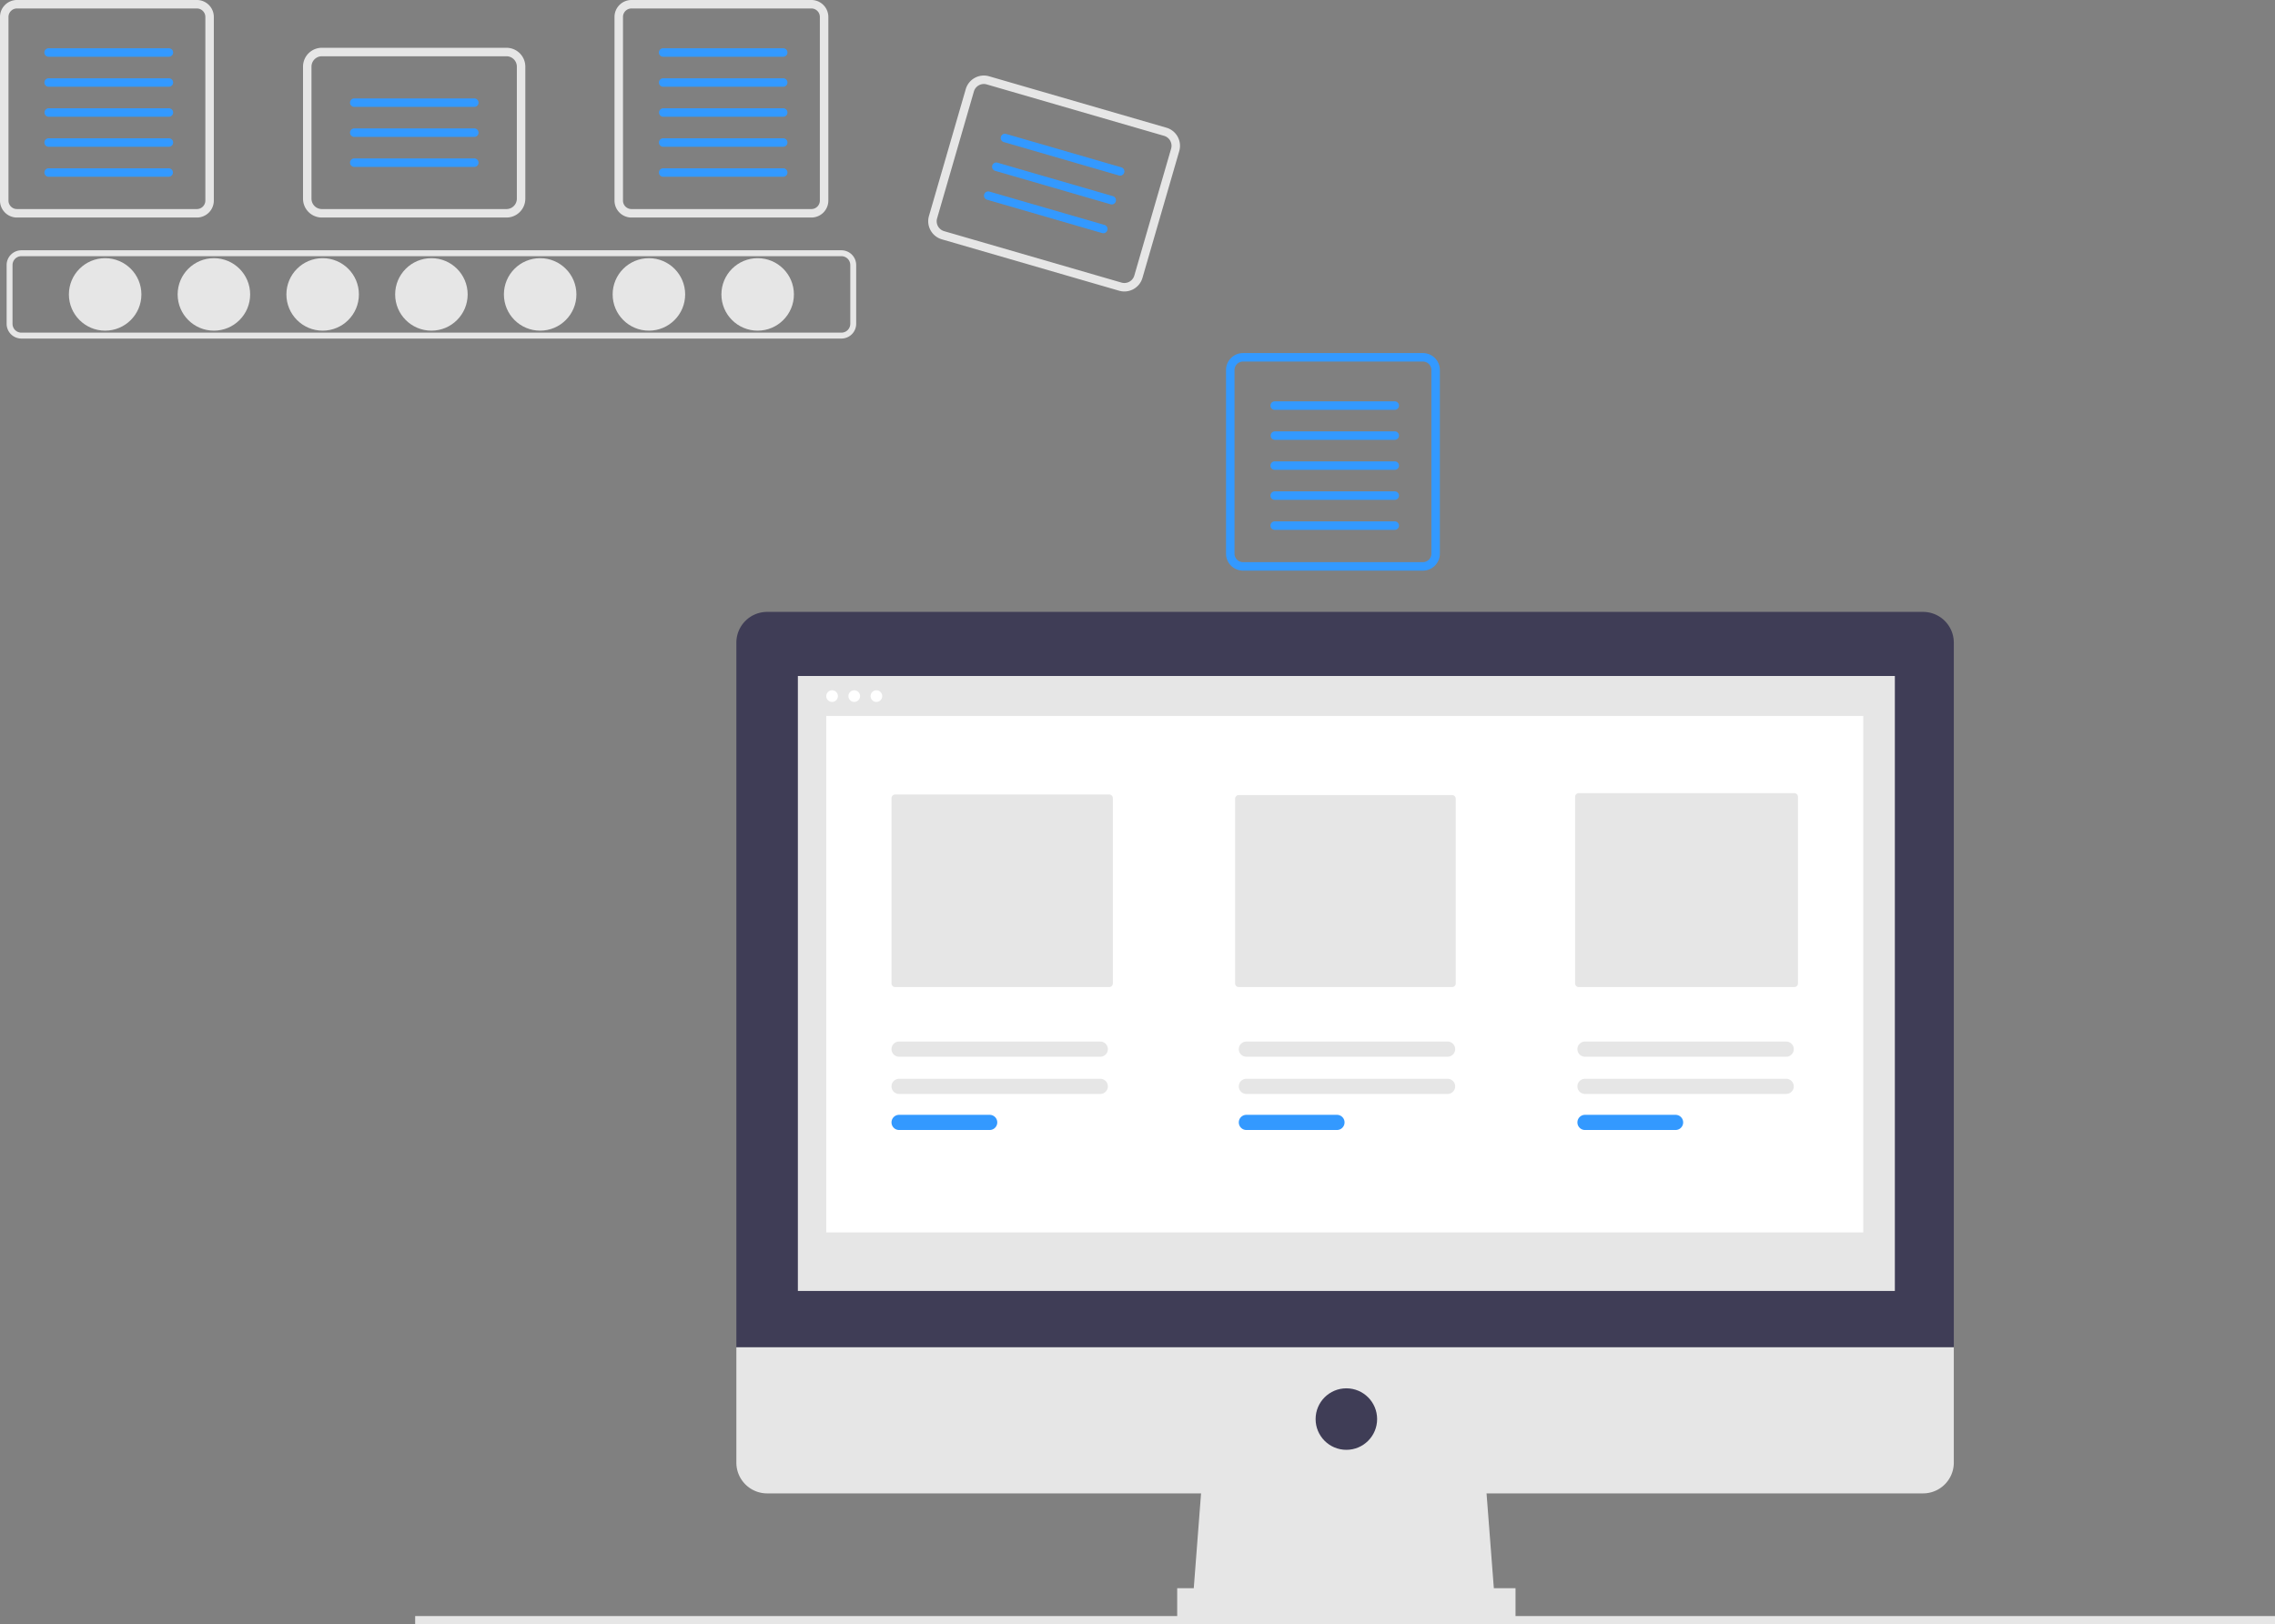 <svg data-name="Layer 1" xmlns="http://www.w3.org/2000/svg" width="855.418" height="610.775" viewBox="0 0 855.418 610.775"><rect x="0" y="0" width="855.418" height="610.775" fill="#808080" stroke="none"/><circle cx="39.536" cy="110.727" r="13.631" fill="#e6e6e6"/><circle cx="80.428" cy="110.727" r="13.631" fill="#e6e6e6"/><circle cx="121.319" cy="110.727" r="13.631" fill="#e6e6e6"/><circle cx="162.211" cy="110.727" r="13.631" fill="#e6e6e6"/><circle cx="203.103" cy="110.727" r="13.631" fill="#e6e6e6"/><circle cx="243.994" cy="110.727" r="13.631" fill="#e6e6e6"/><circle cx="284.886" cy="110.727" r="13.631" fill="#e6e6e6"/><path d="M316.384 127.326H8.038a5.553 5.553 0 01-5.547-5.547V99.675a5.553 5.553 0 015.547-5.547h308.346a5.553 5.553 0 015.547 5.547v22.104a5.553 5.553 0 01-5.547 5.547zM8.038 96.346a3.332 3.332 0 00-3.328 3.329v22.104a3.332 3.332 0 003.328 3.328h308.346a3.332 3.332 0 003.328-3.328V99.675a3.332 3.332 0 00-3.328-3.328zM74.026 3.187a3.19 3.19 0 013.187 3.187v69.063a3.19 3.19 0 01-3.187 3.187H6.374a3.19 3.19 0 01-3.187-3.187V6.374a3.19 3.19 0 013.187-3.187h67.652m0-3.187H6.374A6.374 6.374 0 000 6.374v69.063a6.374 6.374 0 006.374 6.374h67.652a6.374 6.374 0 006.374-6.374V6.374A6.374 6.374 0 0074.026 0z" fill="#e6e6e6"/><path d="M63.474 21.34H18.337a1.594 1.594 0 110-3.186h45.137a1.594 1.594 0 110 3.187zm0 11.285H18.337a1.594 1.594 0 110-3.187h45.137a1.594 1.594 0 110 3.187zm0 11.285H18.337a1.594 1.594 0 110-3.188h45.137a1.594 1.594 0 110 3.187zm0 11.284H18.337a1.594 1.594 0 110-3.187h45.137a1.594 1.594 0 110 3.187zm0 11.284H18.337a1.594 1.594 0 110-3.187h45.137a1.594 1.594 0 010 3.187z" fill="#39f"/><path d="M305.087 3.187a3.19 3.19 0 013.187 3.187v69.063a3.19 3.19 0 01-3.187 3.187h-67.652a3.19 3.19 0 01-3.187-3.187V6.374a3.19 3.19 0 013.187-3.187h67.652m0-3.187h-67.652a6.374 6.374 0 00-6.374 6.374v69.063a6.374 6.374 0 006.374 6.374h67.652a6.374 6.374 0 006.374-6.374V6.374A6.374 6.374 0 00305.087 0z" fill="#e6e6e6"/><path d="M294.535 21.34h-45.137a1.594 1.594 0 110-3.186h45.137a1.594 1.594 0 010 3.187zm0 11.285h-45.137a1.594 1.594 0 110-3.187h45.137a1.594 1.594 0 010 3.187zm0 11.285h-45.137a1.594 1.594 0 110-3.188h45.137a1.594 1.594 0 010 3.187zm0 11.284h-45.137a1.594 1.594 0 110-3.187h45.137a1.594 1.594 0 010 3.187zm0 11.284h-45.137a1.594 1.594 0 110-3.187h45.137a1.594 1.594 0 010 3.187zm240.491 69.5a3.19 3.19 0 013.187 3.187v69.063a3.19 3.19 0 01-3.187 3.187h-67.652a3.19 3.19 0 01-3.187-3.187v-69.063a3.19 3.19 0 013.187-3.187h67.652m0-3.187h-67.652a6.374 6.374 0 00-6.374 6.375v69.062a6.374 6.374 0 006.374 6.374h67.652a6.374 6.374 0 006.374-6.374v-69.063a6.374 6.374 0 00-6.374-6.374z" fill="#39f"/><path d="M524.474 154.132h-45.137a1.594 1.594 0 110-3.187h45.137a1.594 1.594 0 010 3.187zm0 11.285h-45.137a1.594 1.594 0 010-3.187h45.137a1.594 1.594 0 010 3.187zm0 11.283h-45.137a1.594 1.594 0 110-3.187h45.137a1.594 1.594 0 010 3.187zm0 11.285h-45.137a1.594 1.594 0 110-3.187h45.137a1.594 1.594 0 010 3.187zm0 11.285h-45.137a1.594 1.594 0 110-3.187h45.137a1.594 1.594 0 010 3.187z" fill="#39f"/><path d="M190.442 81.81h-69.423a7.09 7.09 0 01-7.082-7.08V25.052a7.09 7.09 0 017.082-7.082h69.423a7.09 7.09 0 017.082 7.082V74.73a7.09 7.09 0 01-7.082 7.082zm-69.423-60.652a3.9 3.9 0 00-3.895 3.895V74.73a3.899 3.899 0 003.895 3.895h69.423a3.9 3.9 0 003.895-3.895V25.053a3.9 3.9 0 00-3.895-3.895z" fill="#e6e6e6"/><path d="M178.3 40.2h-45.138a1.594 1.594 0 010-3.187H178.3a1.594 1.594 0 110 3.187zm0 11.285h-45.138a1.594 1.594 0 010-3.187H178.3a1.594 1.594 0 110 3.187zm0 11.284h-45.138a1.594 1.594 0 010-3.187H178.3a1.594 1.594 0 110 3.187z" fill="#39f"/><path d="M420.8 109.338l-66.676-19.336a7.09 7.09 0 01-4.829-8.774l13.836-47.71a7.09 7.09 0 018.774-4.83l66.676 19.336a7.09 7.09 0 014.83 8.775l-13.836 47.71a7.09 7.09 0 01-8.775 4.829zm-49.783-77.589a3.9 3.9 0 00-4.825 2.656l-13.836 47.71a3.899 3.899 0 002.656 4.826l66.676 19.336a3.9 3.9 0 004.826-2.655l13.836-47.71a3.9 3.9 0 00-2.656-4.827z" fill="#e6e6e6"/><path d="M420.728 65.992L377.377 53.42a1.594 1.594 0 01.887-3.06l43.351 12.57a1.594 1.594 0 11-.887 3.062zm-3.143 10.838l-43.351-12.572a1.594 1.594 0 11.887-3.06l43.351 12.57a1.594 1.594 0 01-.887 3.062zm-3.143 10.837L371.09 75.095a1.594 1.594 0 01.888-3.06l43.35 12.571a1.594 1.594 0 01-.887 3.061z" fill="#39f"/><path fill="#e6e6e6" d="M156.106 607.775h699.313v3H156.106zm406.034-4.69H448.421l3.855-50.112h106.009l3.855 50.112z"/><path fill="#e6e6e6" d="M442.639 597.303h127.21v11.565h-127.21z"/><path d="M723.08 230.128H288.444a11.565 11.565 0 00-11.564 11.564v265.022h457.765V241.692a11.565 11.565 0 00-11.565-11.564z" fill="#3f3d56"/><path d="M276.88 506.714v43.367a11.565 11.565 0 0011.564 11.565H723.08a11.565 11.565 0 0011.565-11.565v-43.367zm23.129-252.493h412.47v231.292h-412.47z" fill="#e6e6e6"/><circle cx="506.244" cy="533.698" r="11.565" fill="#3f3d56"/><circle cx="312.87" cy="261.795" r="2.195" fill="#fff"/><circle cx="321.2" cy="261.795" r="2.195" fill="#fff"/><circle cx="329.531" cy="261.795" r="2.195" fill="#fff"/><path fill="#fff" d="M310.675 269.253h389.916V463.5H310.675z"/><path d="M336.594 298.799a1.38 1.38 0 00-1.378 1.378v69.676a1.38 1.38 0 001.378 1.378h80.464a1.38 1.38 0 001.379-1.378v-69.676a1.38 1.38 0 00-1.379-1.378zm129.196.224a1.38 1.38 0 00-1.379 1.378v69.452a1.38 1.38 0 001.379 1.378h80.208a1.38 1.38 0 001.378-1.378v-69.452a1.38 1.38 0 00-1.378-1.378zm127.84-.728a1.38 1.38 0 00-1.377 1.378v70.18a1.38 1.38 0 001.378 1.378h81.042a1.38 1.38 0 001.378-1.378v-70.18a1.38 1.38 0 00-1.378-1.378zM338.065 405.72a2.85 2.85 0 000 5.7h75.653a2.85 2.85 0 000-5.7z" fill="#e6e6e6"/><path d="M338.065 419.276a2.85 2.85 0 000 5.7h34.062a2.85 2.85 0 000-5.7z" fill="#39f"/><path d="M468.65 405.72a2.85 2.85 0 000 5.7h75.652a2.85 2.85 0 000-5.7z" fill="#e6e6e6"/><path d="M468.65 419.276a2.85 2.85 0 000 5.7h34.062a2.85 2.85 0 000-5.7z" fill="#39f"/><path d="M595.97 405.72a2.85 2.85 0 000 5.7h75.652a2.85 2.85 0 000-5.7zm-257.905-14a2.85 2.85 0 000 5.7h75.653a2.85 2.85 0 000-5.7zm130.585 0a2.85 2.85 0 000 5.7h75.652a2.85 2.85 0 000-5.7zm127.32 0a2.85 2.85 0 000 5.7h75.652a2.85 2.85 0 000-5.7z" fill="#e6e6e6"/><path d="M595.97 419.276a2.85 2.85 0 000 5.7h34.061a2.85 2.85 0 000-5.7z" fill="#39f"/></svg>